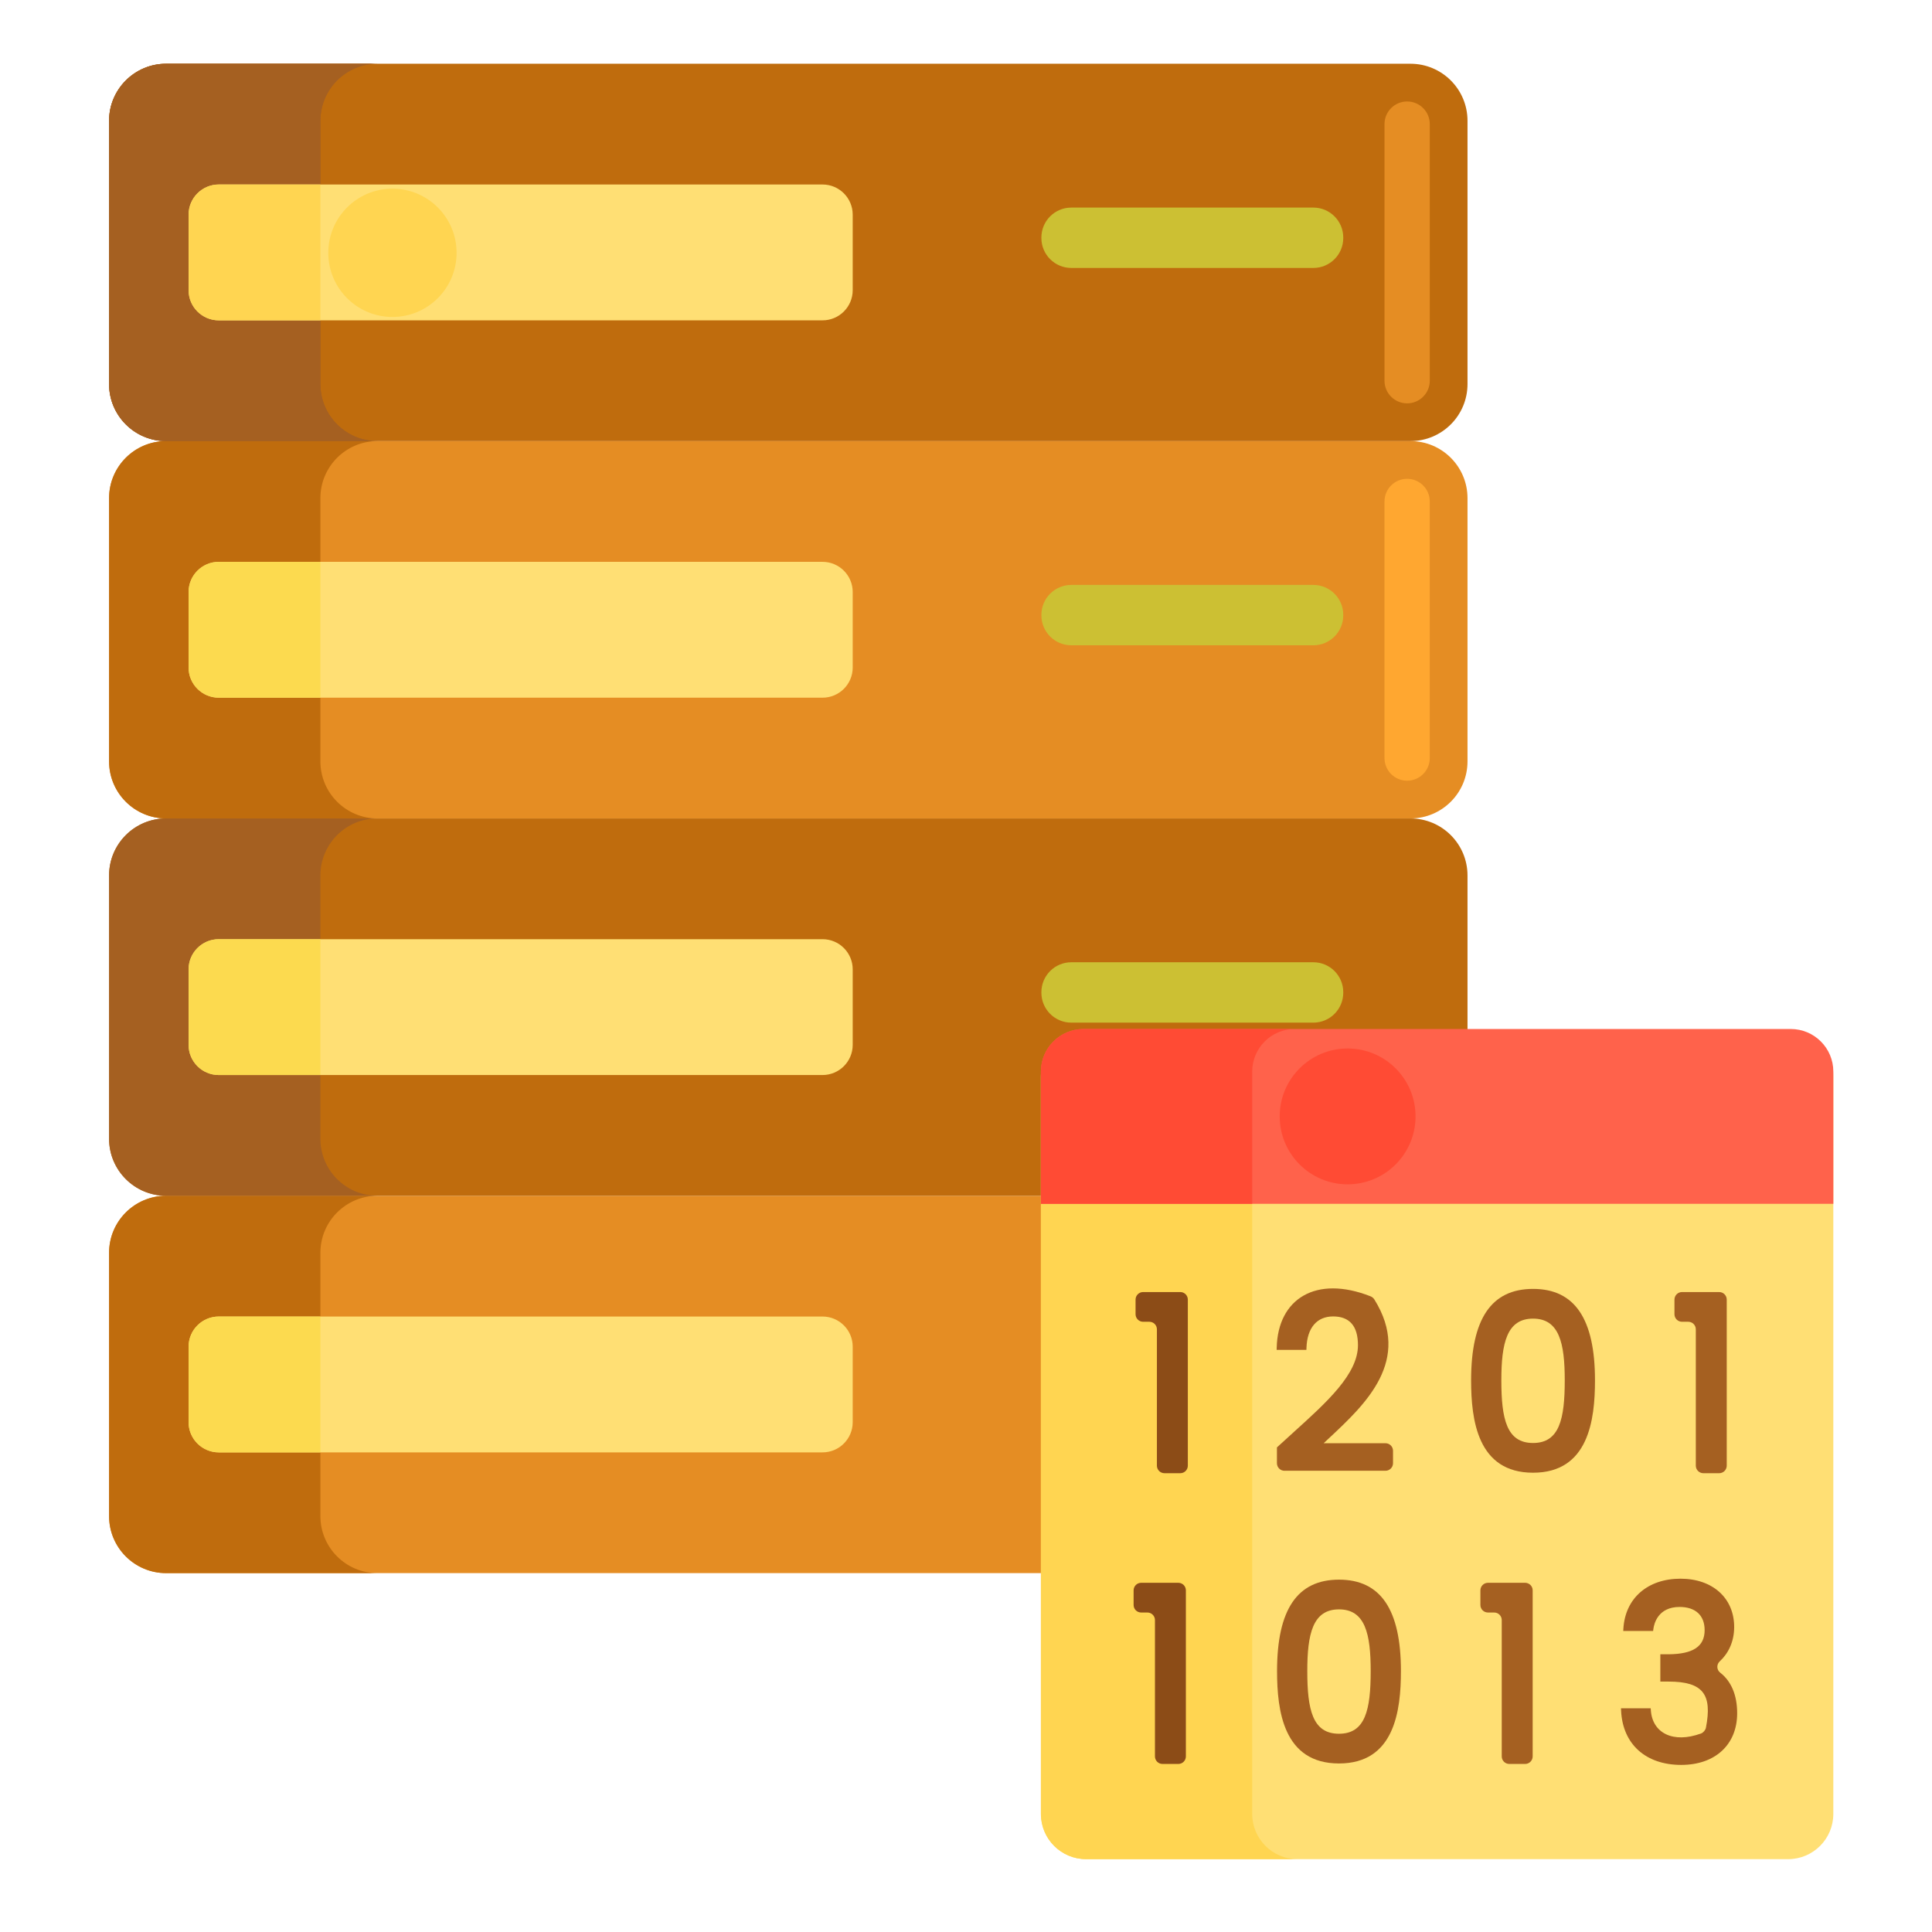 <?xml version="1.0" encoding="utf-8"?>
<!-- Generator: Adobe Illustrator 22.1.0, SVG Export Plug-In . SVG Version: 6.00 Build 0)  -->
<svg xmlns="http://www.w3.org/2000/svg" xmlns:xlink="http://www.w3.org/1999/xlink" version="1.1" id="Layer_1" x="0px" y="0px" viewBox="0 0 256 256" style="enable-background:new 0 0 256 256;" xml:space="preserve" width="512" height="512">
<style type="text/css">
	.st0{fill:#FFA730;}
	.st1{fill:#E58D23;}
	.st2{fill:#FFB74B;}
	.st3{fill:#BF6C0D;}
	.st4{fill:#A56021;}
	.st5{fill:#CCC033;}
	.st6{fill:#99AF17;}
	.st7{fill:#EACF32;}
	.st8{fill:#FCDA4F;}
	.st9{fill:#FFDF74;}
	.st10{fill:#FCE575;}
	.st11{fill:#FFD551;}
	.st12{fill:#FFC34C;}
	.st13{fill:#F9BB32;}
	.st14{fill:#FFF4C1;}
	.st15{fill:#DB9C2E;}
	.st16{fill:#8C4C17;}
	.st17{fill:#FF624B;}
	.st18{fill:#FF4B34;}
	.st19{fill:#FF9079;}
	.st20{fill:#FFD59A;}
	.st21{fill:#FFEACF;}
	.st22{fill:#FCF9DE;}
</style>
<g>
	<g>
		<g>
			<path class="st1" d="M186.894,208.447H22.012c-4.175,0-7.559-3.384-7.559-7.559v-34.881c0-4.175,3.384-7.559,7.559-7.559h164.881     c4.175,0,7.559,3.384,7.559,7.559v34.881C194.453,205.062,191.068,208.447,186.894,208.447z"/>
		</g>
	</g>
	<g>
		<g>
			<path class="st3" d="M186.894,158.447H22.012c-4.175,0-7.559-3.384-7.559-7.559v-34.881c0-4.175,3.384-7.559,7.559-7.559h164.881     c4.175,0,7.559,3.384,7.559,7.559v34.881C194.453,155.062,191.068,158.447,186.894,158.447z"/>
		</g>
	</g>
	<g>
		<g>
			<path class="st1" d="M186.894,108.447H22.012c-4.175,0-7.559-3.384-7.559-7.559V66.006c0-4.175,3.384-7.559,7.559-7.559h164.881     c4.175,0,7.559,3.384,7.559,7.559v34.881C194.453,105.062,191.068,108.447,186.894,108.447z"/>
		</g>
	</g>
	<g>
		<g>
			<path class="st3" d="M186.894,58.447H22.012c-4.175,0-7.559-3.384-7.559-7.559V16.006c0-4.175,3.384-7.559,7.559-7.559h164.881     c4.175,0,7.559,3.384,7.559,7.559v34.881C194.453,55.062,191.068,58.447,186.894,58.447z"/>
		</g>
	</g>
	<g>
		<g>
			<path class="st3" d="M42.453,200.887v-34.882c0-4.175,3.384-7.559,7.559-7.559h-28c-4.175,0-7.559,3.384-7.559,7.559v34.882     c0,4.175,3.384,7.559,7.559,7.559h28C45.837,208.447,42.453,205.062,42.453,200.887z"/>
		</g>
	</g>
	<g>
		<g>
			<path class="st0" d="M186.453,103.446c-1.657,0-3-1.343-3-3v-34c0-1.657,1.343-3,3-3s3,1.343,3,3v34     C189.453,102.103,188.11,103.446,186.453,103.446z"/>
		</g>
	</g>
	<g>
		<g>
			<path class="st3" d="M42.453,100.887V66.006c0-4.175,3.384-7.559,7.559-7.559h-28c-4.175,0-7.559,3.384-7.559,7.559v34.882     c0,4.175,3.384,7.559,7.559,7.559h28C45.837,108.447,42.453,105.062,42.453,100.887z"/>
		</g>
	</g>
	<g>
		<g>
			<path class="st1" d="M186.453,53.446c-1.657,0-3-1.343-3-3v-34c0-1.657,1.343-3,3-3s3,1.343,3,3v34     C189.453,52.103,188.11,53.446,186.453,53.446z"/>
		</g>
	</g>
	<g>
		<g>
			<path class="st4" d="M42.453,50.887V16.006c0-4.175,3.384-7.559,7.559-7.559h-28c-4.175,0-7.559,3.384-7.559,7.559v34.882     c0,4.175,3.384,7.559,7.559,7.559h28C45.837,58.447,42.453,55.062,42.453,50.887z"/>
		</g>
	</g>
	<g>
		<g>
			<path class="st4" d="M42.453,150.887v-34.882c0-4.175,3.384-7.559,7.559-7.559h-28c-4.175,0-7.559,3.384-7.559,7.559v34.882     c0,4.175,3.384,7.559,7.559,7.559h28C45.837,158.447,42.453,155.062,42.453,150.887z"/>
		</g>
	</g>
	<g>
		<g>
			<path class="st5" d="M174.025,185.505h-32.072c-2.189,0-3.964-1.775-3.964-3.964v-0.072c0-2.189,1.775-3.964,3.964-3.964h32.072     c2.189,0,3.964,1.775,3.964,3.964v0.072C177.989,183.731,176.214,185.505,174.025,185.505z"/>
		</g>
	</g>
	<g>
		<g>
			<path class="st5" d="M174.025,135.505h-32.072c-2.189,0-3.964-1.775-3.964-3.964v-0.072c0-2.189,1.775-3.964,3.964-3.964h32.072     c2.189,0,3.964,1.775,3.964,3.964v0.072C177.989,133.731,176.214,135.505,174.025,135.505z"/>
		</g>
	</g>
	<g>
		<g>
			<path class="st5" d="M174.025,85.505h-32.072c-2.189,0-3.964-1.775-3.964-3.964V81.47c0-2.189,1.775-3.964,3.964-3.964h32.072     c2.189,0,3.964,1.775,3.964,3.964v0.072C177.989,83.731,176.214,85.505,174.025,85.505z"/>
		</g>
	</g>
	<g>
		<g>
			<path class="st5" d="M174.025,35.505h-32.072c-2.189,0-3.964-1.775-3.964-3.964V31.47c0-2.189,1.775-3.964,3.964-3.964h32.072     c2.189,0,3.964,1.775,3.964,3.964v0.072C177.989,33.731,176.214,35.505,174.025,35.505z"/>
		</g>
	</g>
	<g>
		<g>
			<path class="st4" d="M42.453,50.887V16.006c0-4.175,3.384-7.559,7.559-7.559h-28c-4.175,0-7.559,3.384-7.559,7.559v34.882     c0,4.175,3.384,7.559,7.559,7.559h28C45.837,58.447,42.453,55.062,42.453,50.887z"/>
		</g>
	</g>
	<g>
		<g>
			<path class="st9" d="M236.932,246.348h-93.015c-3.31,0-5.992-2.683-5.992-5.992v-97.737c0-3.31,2.683-5.992,5.992-5.992h93.015     c3.31,0,5.992,2.683,5.992,5.992v97.737C242.925,243.666,240.242,246.348,236.932,246.348z"/>
		</g>
	</g>
	<g>
		<g>
			<path class="st11" d="M165.925,240.356v-97.738c0-3.309,2.683-5.992,5.992-5.992h-28c-3.31,0-5.992,2.683-5.992,5.992v97.738     c0,3.31,2.683,5.992,5.992,5.992h28C168.607,246.348,165.925,243.666,165.925,240.356z"/>
		</g>
	</g>
	<g>
		<g>
			<path class="st17" d="M242.925,159.512h-105v-17.521c0-3.116,2.526-5.643,5.643-5.643h93.715c3.116,0,5.643,2.526,5.643,5.643     V159.512z"/>
		</g>
	</g>
	<g>
		<g>
			<path class="st16" d="M153.296,194.206v-18.065c0-0.552-0.448-1-1-1h-0.828c-0.552,0-1-0.448-1-1v-1.938c0-0.552,0.448-1,1-1     h4.926c0.552,0,1,0.448,1,1v22.004c0,0.552-0.448,1-1,1h-2.098C153.744,195.206,153.296,194.758,153.296,194.206z"/>
		</g>
	</g>
	<g>
		<g>
			<path class="st4" d="M170.201,194.885c-0.552,0-1-0.448-1-1v-2.095l0.096-0.089c0.728-0.674,1.46-1.337,2.182-1.989     c4.35-3.933,8.458-7.647,8.458-11.468c0-2.527-1.106-3.81-3.289-3.81c-2.153,0-3.44,1.51-3.532,4.142l-0.01,0.289h-3.942     l0.008-0.307c0.155-6.45,5.181-9.64,12.434-6.789c0.204,0.08,0.388,0.232,0.504,0.419c5.03,8.057-1.209,13.89-5.895,18.274     c-0.281,0.263-0.557,0.521-0.824,0.773h8.191c0.552,0,1,0.448,1,1v1.649c0,0.552-0.448,1-1,1H170.201z"/>
		</g>
	</g>
	<g>
		<g>
			<path class="st4" d="M203.137,195.142c-7.356,0-8.207-6.986-8.207-12.242c0-8.151,2.685-12.114,8.207-12.114     s8.207,3.963,8.207,12.114C211.344,188.155,210.493,195.142,203.137,195.142z M203.137,174.724c-3.486,0-4.201,3.269-4.201,8.176     c0,5.126,0.703,8.304,4.201,8.304s4.201-3.178,4.201-8.304C207.338,177.992,206.623,174.724,203.137,174.724z"/>
		</g>
	</g>
	<g>
		<g>
			<path class="st4" d="M224.703,194.206v-18.065c0-0.552-0.448-1-1-1h-0.828c-0.552,0-1-0.448-1-1v-1.938c0-0.552,0.448-1,1-1     h4.926c0.552,0,1,0.448,1,1v22.004c0,0.552-0.448,1-1,1h-2.098C225.151,195.206,224.703,194.758,224.703,194.206z"/>
		</g>
	</g>
	<g>
		<g>
			<path class="st16" d="M153.037,232.732v-18.065c0-0.552-0.448-1-1-1h-0.828c-0.552,0-1-0.448-1-1v-1.938c0-0.552,0.448-1,1-1     h4.926c0.552,0,1,0.448,1,1v22.004c0,0.552-0.448,1-1,1h-2.098C153.485,233.732,153.037,233.285,153.037,232.732z"/>
		</g>
	</g>
	<g>
		<g>
			<path class="st4" d="M177.423,233.668c-7.356,0-8.207-6.986-8.207-12.242c0-8.151,2.685-12.114,8.207-12.114     s8.207,3.963,8.207,12.114C185.63,226.682,184.779,233.668,177.423,233.668z M177.423,213.25c-3.486,0-4.201,3.269-4.201,8.176     c0,5.126,0.703,8.304,4.201,8.304s4.201-3.178,4.201-8.304C181.624,216.519,180.909,213.25,177.423,213.25z"/>
		</g>
	</g>
	<g>
		<g>
			<path class="st4" d="M198.989,232.732v-18.065c0-0.552-0.448-1-1-1h-0.828c-0.552,0-1-0.448-1-1v-1.938c0-0.552,0.448-1,1-1     h4.926c0.552,0,1,0.448,1,1v22.004c0,0.552-0.448,1-1,1h-2.098C199.437,233.732,198.989,233.285,198.989,232.732z"/>
		</g>
	</g>
	<g>
		<g>
			<path class="st4" d="M222.767,233.86c-4.706,0-7.757-2.754-7.963-7.188l-0.015-0.313h3.939l0.019,0.279     c0.208,2.975,2.92,4.429,6.67,3.048c0.282-0.104,0.566-0.449,0.624-0.744c0.862-4.404-0.351-6.124-4.947-6.124h-1.09v-3.618     h1.121c3.238-0.033,4.748-1.05,4.748-3.199c0-1.952-1.21-3.071-3.319-3.071c-2.871,0-3.384,2.233-3.473,2.918l-0.034,0.261     h-3.958l0.019-0.317c0.241-4.014,3.212-6.607,7.568-6.607c4.254,0,7.111,2.571,7.111,6.399c0,2.005-0.821,3.553-1.905,4.544     c-0.454,0.415-0.433,1.131,0.054,1.508c1.462,1.132,2.247,2.98,2.247,5.378C230.183,231.172,227.271,233.86,222.767,233.86z"/>
		</g>
	</g>
	<g>
		<g>
			<path class="st18" d="M171.567,136.348h-28c-3.116,0-5.643,2.526-5.643,5.643v17.521h28v-17.521     C165.925,138.875,168.451,136.348,171.567,136.348z"/>
		</g>
	</g>
	<g>
		<g>
			<circle class="st18" cx="178.567" cy="147.93" r="9"/>
		</g>
	</g>
	<g>
		<g>
			<path class="st9" d="M108.989,24.447h-18h-44l0,0h-18c-2.209,0-4,1.791-4,4v10c0,2.209,1.791,4,4,4h18l0,0h44h18     c2.209,0,4-1.791,4-4v-10C112.989,26.238,111.198,24.447,108.989,24.447z"/>
		</g>
	</g>
	<g>
		<g>
			<path class="st11" d="M28.989,42.447h13.464v-18H28.989c-2.209,0-4,1.791-4,4v10C24.989,40.656,26.78,42.447,28.989,42.447z"/>
		</g>
	</g>
	<g>
		<g>
			<path class="st9" d="M108.989,74.447h-18h-44l0,0h-18c-2.209,0-4,1.791-4,4v10c0,2.209,1.791,4,4,4h18l0,0h44h18     c2.209,0,4-1.791,4-4v-10C112.989,76.238,111.198,74.447,108.989,74.447z"/>
		</g>
	</g>
	<g>
		<g>
			<path class="st8" d="M28.989,92.447h13.464v-18H28.989c-2.209,0-4,1.791-4,4v10C24.989,90.656,26.78,92.447,28.989,92.447z"/>
		</g>
	</g>
	<g>
		<g>
			<path class="st9" d="M108.989,124.447h-18h-44l0,0h-18c-2.209,0-4,1.791-4,4v10c0,2.209,1.791,4,4,4h18l0,0h44h18     c2.209,0,4-1.791,4-4v-10C112.989,126.238,111.198,124.447,108.989,124.447z"/>
		</g>
	</g>
	<g>
		<g>
			<path class="st8" d="M28.989,142.447h13.464v-18H28.989c-2.209,0-4,1.791-4,4v10C24.989,140.656,26.78,142.447,28.989,142.447z"/>
		</g>
	</g>
	<g>
		<g>
			<path class="st9" d="M108.989,174.447h-18h-44l0,0h-18c-2.209,0-4,1.791-4,4v10c0,2.209,1.791,4,4,4h18l0,0h44h18     c2.209,0,4-1.791,4-4v-10C112.989,176.238,111.198,174.447,108.989,174.447z"/>
		</g>
	</g>
	<g>
		<g>
			<path class="st8" d="M28.989,192.447h13.464v-18H28.989c-2.209,0-4,1.791-4,4v10C24.989,190.656,26.78,192.447,28.989,192.447z"/>
		</g>
	</g>
	<g>
		<g>
			<circle class="st11" cx="52" cy="33.5" r="8.5"/>
		</g>
	</g>
</g>
</svg>
